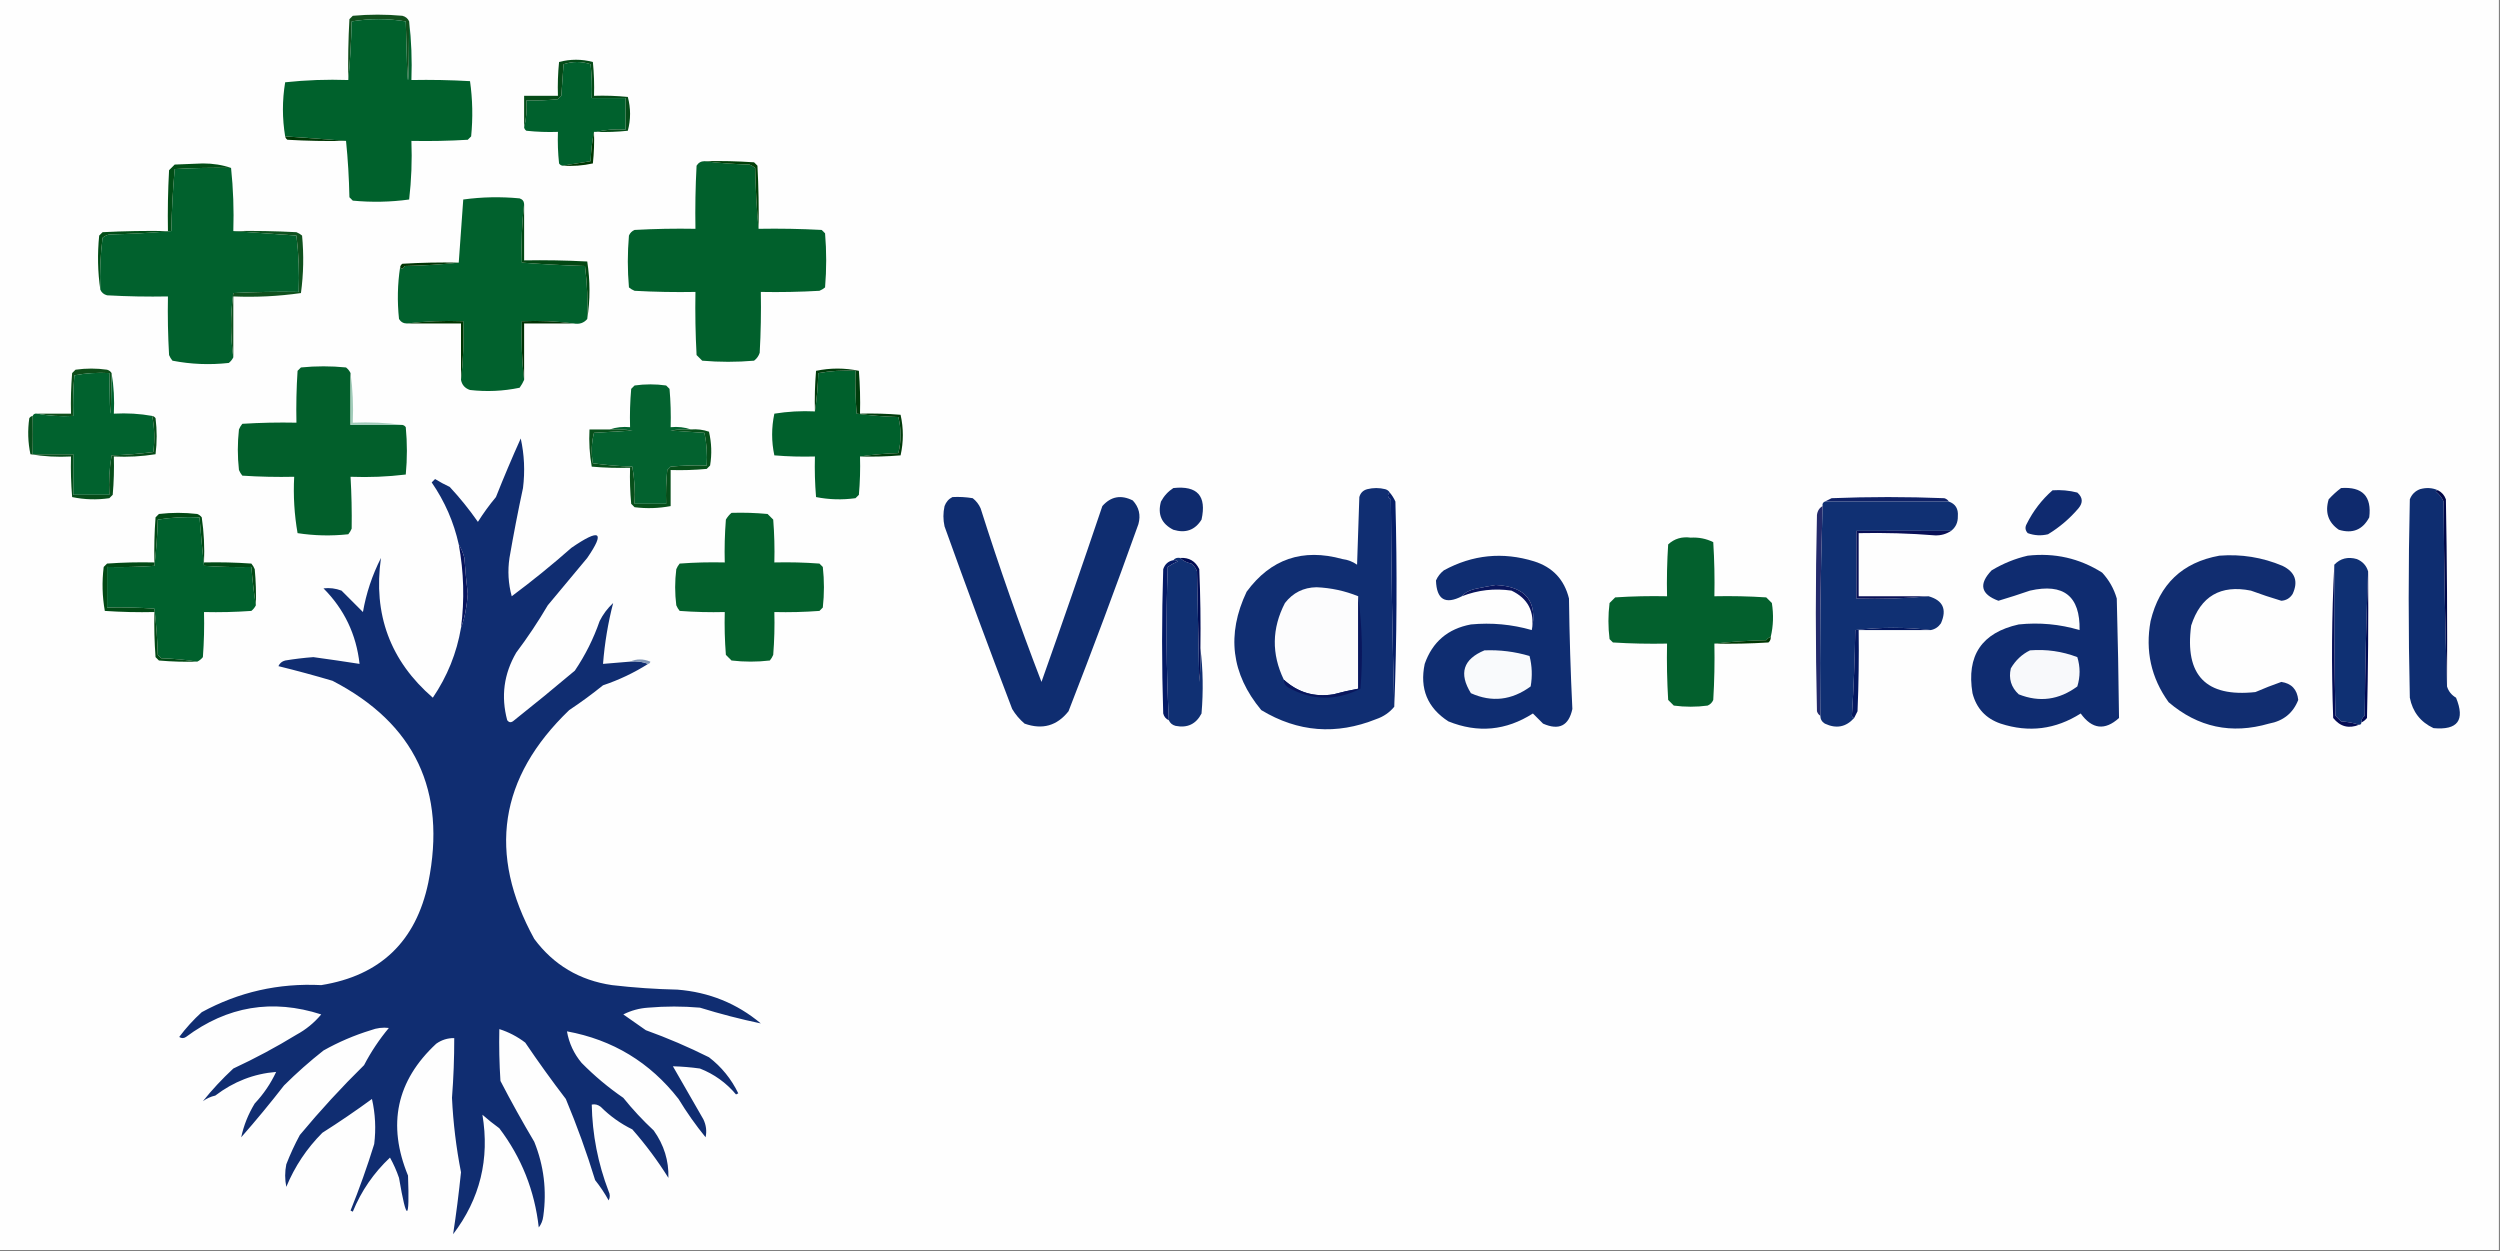 <?xml version="1.0" encoding="UTF-8"?>
<!DOCTYPE svg PUBLIC "-//W3C//DTD SVG 1.1//EN" "http://www.w3.org/Graphics/SVG/1.1/DTD/svg11.dtd">
<svg xmlns="http://www.w3.org/2000/svg" version="1.1" width="1109px" height="555px" style="shape-rendering:geometricPrecision; text-rendering:geometricPrecision; image-rendering:optimizeQuality; fill-rule:evenodd; clip-rule:evenodd" xmlns:xlink="http://www.w3.org/1999/xlink">
<rect width="100%" height="100%" fill="#808080" stroke="none"/>
<g><path style="opacity:1" fill="#fefefe" d="M -0.5,-0.5 C 369.167,-0.5 738.833,-0.5 1108.5,-0.5C 1108.5,184.5 1108.5,369.5 1108.5,554.5C 738.833,554.5 369.167,554.5 -0.5,554.5C -0.5,369.5 -0.5,184.5 -0.5,-0.5 Z"/></g>
<g><path style="opacity:1" fill="#114f1d" d="M 181.5,9.5 C 181.333,44.16 180.833,44.16 180,9.5C 172,8.167 164,8.167 156,9.5C 155.83,18.343 155.33,27.01 154.5,35.5C 154.334,26.494 154.5,17.494 155,8.5C 155.5,8 156,7.5 156.5,7C 163.833,6.333 171.167,6.333 178.5,7C 179.942,7.377 180.942,8.21 181.5,9.5 Z"/></g>
<g><path style="opacity:1" fill="#00612c" d="M 181.5,9.5 C 182.493,17.984 182.826,26.651 182.5,35.5C 191.173,35.334 199.84,35.5 208.5,36C 209.648,44.088 209.815,52.254 209,60.5C 208.5,61 208,61.5 207.5,62C 199.173,62.5 190.84,62.666 182.5,62.5C 182.831,71.192 182.498,79.859 181.5,88.5C 173.215,89.636 164.882,89.803 156.5,89C 156,88.5 155.5,88 155,87.5C 154.829,78.99 154.329,70.657 153.5,62.5C 144.63,61.781 135.63,61.114 126.5,60.5C 125.169,52.53 125.169,44.53 126.5,36.5C 135.81,35.502 145.143,35.168 154.5,35.5C 155.33,27.01 155.83,18.343 156,9.5C 164,8.167 172,8.167 180,9.5C 180.833,44.16 181.333,44.16 181.5,9.5 Z"/></g>
<g><path style="opacity:1" fill="#00612d" d="M 264.5,58.5 C 264.167,58.5 263.833,58.5 263.5,58.5C 262.675,62.647 262.175,66.981 262,71.5C 257.732,72.14 253.565,72.807 249.5,73.5C 248.883,73.389 248.383,73.056 248,72.5C 247.501,67.845 247.334,63.178 247.5,58.5C 242.821,58.666 238.155,58.499 233.5,58C 232.944,57.617 232.611,57.117 232.5,56.5C 233.483,52.702 233.817,48.702 233.5,44.5C 238.179,44.666 242.845,44.499 247.5,44C 248,43.5 248.5,43 249,42.5C 249.333,37.833 249.667,33.167 250,28.5C 254,27.167 258,27.167 262,28.5C 262.499,33.489 262.666,38.489 262.5,43.5C 267.5,43.5 272.5,43.5 277.5,43.5C 277.5,48.167 277.5,52.833 277.5,57.5C 272.968,57.182 268.634,57.515 264.5,58.5 Z"/></g>
<g><path style="opacity:1" fill="#054b18" d="M 264.5,58.5 C 268.634,57.515 272.968,57.182 277.5,57.5C 277.5,52.833 277.5,48.167 277.5,43.5C 272.5,43.5 267.5,43.5 262.5,43.5C 262.666,38.489 262.499,33.489 262,28.5C 258,27.167 254,27.167 250,28.5C 249.667,33.167 249.333,37.833 249,42.5C 248.5,43 248,43.5 247.5,44C 242.845,44.499 238.179,44.666 233.5,44.5C 233.817,48.702 233.483,52.702 232.5,56.5C 232.5,51.833 232.5,47.167 232.5,42.5C 237.5,42.5 242.5,42.5 247.5,42.5C 247.334,37.489 247.501,32.489 248,27.5C 253,26.167 258,26.167 263,27.5C 263.499,32.489 263.666,37.489 263.5,42.5C 268.511,42.334 273.511,42.501 278.5,43C 279.833,48 279.833,53 278.5,58C 273.845,58.499 269.179,58.666 264.5,58.5 Z"/></g>
<g><path style="opacity:1" fill="#003604" d="M 126.5,60.5 C 135.63,61.114 144.63,61.781 153.5,62.5C 144.827,62.666 136.16,62.5 127.5,62C 126.944,61.617 126.611,61.117 126.5,60.5 Z"/></g>
<g><path style="opacity:1" fill="#003703" d="M 263.5,58.5 C 263.666,63.178 263.499,67.845 263,72.5C 258.599,73.467 254.099,73.8 249.5,73.5C 253.565,72.807 257.732,72.14 262,71.5C 262.175,66.981 262.675,62.647 263.5,58.5 Z"/></g>
<g><path style="opacity:1" fill="#01602c" d="M 312.5,71.5 C 318.987,72.328 325.654,72.828 332.5,73C 333.416,73.374 334.25,73.874 335,74.5C 335.17,83.676 335.67,92.676 336.5,101.5C 345.839,101.334 355.173,101.5 364.5,102C 365,102.5 365.5,103 366,103.5C 366.667,111.5 366.667,119.5 366,127.5C 365.25,128.126 364.416,128.626 363.5,129C 354.84,129.5 346.173,129.666 337.5,129.5C 337.666,138.506 337.5,147.506 337,156.5C 336.535,157.931 335.701,159.097 334.5,160C 326.833,160.667 319.167,160.667 311.5,160C 310.667,159.167 309.833,158.333 309,157.5C 308.5,148.173 308.334,138.839 308.5,129.5C 299.494,129.666 290.494,129.5 281.5,129C 280.584,128.626 279.75,128.126 279,127.5C 278.333,119.833 278.333,112.167 279,104.5C 279.5,103.333 280.333,102.5 281.5,102C 290.494,101.5 299.494,101.334 308.5,101.5C 308.334,92.161 308.5,82.827 309,73.5C 309.816,72.177 310.983,71.511 312.5,71.5 Z"/></g>
<g><path style="opacity:1" fill="#01612d" d="M 102.5,74.5 C 103.472,83.75 103.805,93.083 103.5,102.5C 112.705,103.191 122.038,103.858 131.5,104.5C 132.498,112.807 132.831,121.14 132.5,129.5C 122.828,129.334 113.161,129.5 103.5,130C 102.172,139.598 102.172,149.098 103.5,158.5C 103.047,159.458 102.381,160.292 101.5,161C 93.063,161.937 84.73,161.604 76.5,160C 75.874,159.25 75.374,158.416 75,157.5C 74.5,148.84 74.334,140.173 74.5,131.5C 65.494,131.666 56.494,131.5 47.5,131C 46.058,130.623 45.058,129.79 44.5,128.5C 44.2,120.777 44.533,113.11 45.5,105.5C 46.376,104.749 47.376,104.249 48.5,104C 57.744,103.819 66.911,103.319 76,102.5C 76.181,93.256 76.681,84.089 77.5,75C 85.827,74.5 94.16,74.334 102.5,74.5 Z"/></g>
<g><path style="opacity:1" fill="#003e06" d="M 312.5,71.5 C 319.841,71.334 327.174,71.5 334.5,72C 335,72.5 335.5,73 336,73.5C 336.5,82.827 336.666,92.161 336.5,101.5C 335.67,92.676 335.17,83.676 335,74.5C 334.25,73.874 333.416,73.374 332.5,73C 325.654,72.828 318.987,72.328 312.5,71.5 Z"/></g>
<g><path style="opacity:1" fill="#014d16" d="M 102.5,74.5 C 94.16,74.334 85.827,74.5 77.5,75C 76.681,84.089 76.181,93.256 76,102.5C 66.911,103.319 57.744,103.819 48.5,104C 47.376,104.249 46.376,104.749 45.5,105.5C 44.533,113.11 44.2,120.777 44.5,128.5C 43.344,120.677 43.177,112.677 44,104.5C 44.5,104 45,103.5 45.5,103C 55.161,102.5 64.828,102.334 74.5,102.5C 74.334,93.494 74.5,84.494 75,75.5C 75.833,74.667 76.667,73.833 77.5,73C 81.667,72.833 85.833,72.667 90,72.5C 94.557,72.508 98.724,73.175 102.5,74.5 Z"/></g>
<g><path style="opacity:1" fill="#01612d" d="M 232.5,90.5 C 231.507,98.984 231.174,107.651 231.5,116.5C 240.808,117.221 250.141,117.721 259.5,118C 260.482,125.747 260.815,133.58 260.5,141.5C 259.01,143.28 257.01,143.946 254.5,143.5C 247.018,142.508 239.352,142.175 231.5,142.5C 231.174,151.349 231.507,160.016 232.5,168.5C 231.972,169.721 231.305,170.887 230.5,172C 223.233,173.515 215.899,173.848 208.5,173C 206.249,172.252 204.916,170.752 204.5,168.5C 205.493,160.016 205.826,151.349 205.5,142.5C 196.983,142.174 188.65,142.507 180.5,143.5C 178.983,143.489 177.816,142.823 177,141.5C 176.178,133.655 176.344,125.989 177.5,118.5C 178.078,119.547 178.744,119.38 179.5,118C 187.677,117.829 195.677,117.329 203.5,116.5C 204.167,107.325 204.833,97.991 205.5,88.5C 213.785,87.364 222.118,87.197 230.5,88C 231.756,88.417 232.423,89.25 232.5,90.5 Z"/></g>
<g><path style="opacity:1" fill="#0f511e" d="M 103.5,102.5 C 112.839,102.334 122.173,102.5 131.5,103C 132.416,103.374 133.25,103.874 134,104.5C 134.816,113.079 134.649,121.579 133.5,130C 123.58,131.423 113.58,131.923 103.5,131.5C 103.5,140.5 103.5,149.5 103.5,158.5C 102.172,149.098 102.172,139.598 103.5,130C 113.161,129.5 122.828,129.334 132.5,129.5C 132.831,121.14 132.498,112.807 131.5,104.5C 122.038,103.858 112.705,103.191 103.5,102.5 Z"/></g>
<g><path style="opacity:1" fill="#003402" d="M 203.5,116.5 C 195.677,117.329 187.677,117.829 179.5,118C 178.744,119.38 178.078,119.547 177.5,118.5C 177.611,117.883 177.944,117.383 178.5,117C 186.827,116.5 195.16,116.334 203.5,116.5 Z"/></g>
<g><path style="opacity:1" fill="#024713" d="M 232.5,90.5 C 232.5,98.833 232.5,107.167 232.5,115.5C 241.839,115.334 251.173,115.5 260.5,116C 261.828,124.598 261.828,133.098 260.5,141.5C 260.815,133.58 260.482,125.747 259.5,118C 250.141,117.721 240.808,117.221 231.5,116.5C 231.174,107.651 231.507,98.984 232.5,90.5 Z"/></g>
<g><path style="opacity:1" fill="#003501" d="M 180.5,143.5 C 188.65,142.507 196.983,142.174 205.5,142.5C 205.826,151.349 205.493,160.016 204.5,168.5C 204.5,160.167 204.5,151.833 204.5,143.5C 196.5,143.5 188.5,143.5 180.5,143.5 Z"/></g>
<g><path style="opacity:1" fill="#003103" d="M 254.5,143.5 C 247.167,143.5 239.833,143.5 232.5,143.5C 232.5,151.833 232.5,160.167 232.5,168.5C 231.507,160.016 231.174,151.349 231.5,142.5C 239.352,142.175 247.018,142.508 254.5,143.5 Z"/></g>
<g><path style="opacity:1" fill="#0d4d19" d="M 49.5,165.5 C 49.167,189.5 48.833,189.5 48.5,165.5C 43.238,165.195 38.072,165.529 33,166.5C 32.501,172.491 32.334,178.491 32.5,184.5C 26.974,184.821 21.64,184.488 16.5,183.5C 21.5,183.5 26.5,183.5 31.5,183.5C 31.334,177.491 31.5,171.491 32,165.5C 32.5,165 33,164.5 33.5,164C 38.167,163.333 42.833,163.333 47.5,164C 48.416,164.278 49.083,164.778 49.5,165.5 Z"/></g>
<g><path style="opacity:1" fill="#00602c" d="M 381.5,202.5 C 381.666,208.176 381.499,213.843 381,219.5C 380.5,220 380,220.5 379.5,221C 373.584,221.807 367.75,221.641 362,220.5C 361.501,214.509 361.334,208.509 361.5,202.5C 355.491,202.666 349.491,202.499 343.5,202C 342.191,195.889 342.191,189.722 343.5,183.5C 349.439,182.543 355.439,182.21 361.5,182.5C 362.327,177.015 362.827,171.348 363,165.5C 368.407,164.527 373.907,164.193 379.5,164.5C 379.334,170.842 379.5,177.175 380,183.5C 386.085,184.312 392.252,184.812 398.5,185C 399.833,190.333 399.833,195.667 398.5,201C 392.652,201.173 386.985,201.673 381.5,202.5 Z"/></g>
<g><path style="opacity:1" fill="#025f2b" d="M 155.5,165.5 C 155.5,173.167 155.5,180.833 155.5,188.5C 163.167,188.5 170.833,188.5 178.5,188.5C 179.117,188.611 179.617,188.944 180,189.5C 180.667,196.5 180.667,203.5 180,210.5C 171.919,211.482 163.752,211.816 155.5,211.5C 155.946,219.173 156.112,226.84 156,234.5C 155.626,235.416 155.126,236.25 154.5,237C 146.92,237.813 139.42,237.647 132,236.5C 130.562,228.277 130.062,219.943 130.5,211.5C 122.826,211.666 115.159,211.5 107.5,211C 106.874,210.25 106.374,209.416 106,208.5C 105.333,202.5 105.333,196.5 106,190.5C 106.374,189.584 106.874,188.75 107.5,188C 115.493,187.5 123.493,187.334 131.5,187.5C 131.334,179.826 131.5,172.159 132,164.5C 132.5,164 133,163.5 133.5,163C 140.167,162.333 146.833,162.333 153.5,163C 154.381,163.708 155.047,164.542 155.5,165.5 Z"/></g>
<g><path style="opacity:1" fill="#01622e" d="M 49.5,165.5 C 50.49,171.31 50.823,177.31 50.5,183.5C 56.358,183.178 62.025,183.511 67.5,184.5C 68.567,189.782 68.734,195.115 68,200.5C 61.915,201.312 55.748,201.812 49.5,202C 48.525,207.741 48.192,213.575 48.5,219.5C 43.167,219.5 37.833,219.5 32.5,219.5C 32.5,213.5 32.5,207.5 32.5,201.5C 26.5,201.5 20.5,201.5 14.5,201.5C 14.58,195.525 14.58,189.858 14.5,184.5C 14.842,183.662 15.508,183.328 16.5,183.5C 21.64,184.488 26.974,184.821 32.5,184.5C 32.334,178.491 32.501,172.491 33,166.5C 38.072,165.529 43.238,165.195 48.5,165.5C 48.833,189.5 49.167,189.5 49.5,165.5 Z"/></g>
<g><path style="opacity:1" fill="#03622f" d="M 306.5,190.5 C 303.482,190.335 300.482,190.502 297.5,191C 302.5,191.333 307.5,191.667 312.5,192C 313.469,196.737 313.803,201.57 313.5,206.5C 308.156,206.334 302.823,206.501 297.5,207C 297,207.5 296.5,208 296,208.5C 295.501,213.489 295.334,218.489 295.5,223.5C 290.833,223.5 286.167,223.5 281.5,223.5C 281.807,217.907 281.473,212.407 280.5,207C 274.584,206.81 268.751,206.31 263,205.5C 262.201,200.913 262.368,196.413 263.5,192C 269.167,191.667 274.833,191.333 280.5,191C 277.183,190.502 273.85,190.335 270.5,190.5C 273.287,189.523 276.287,189.19 279.5,189.5C 279.334,183.824 279.501,178.157 280,172.5C 280.5,172 281,171.5 281.5,171C 286.167,170.333 290.833,170.333 295.5,171C 296,171.5 296.5,172 297,172.5C 297.499,178.157 297.666,183.824 297.5,189.5C 300.713,189.19 303.713,189.523 306.5,190.5 Z"/></g>
<g><path style="opacity:1" fill="#a2ccba" d="M 155.5,165.5 C 156.492,172.648 156.825,179.981 156.5,187.5C 164.019,187.175 171.352,187.508 178.5,188.5C 170.833,188.5 163.167,188.5 155.5,188.5C 155.5,180.833 155.5,173.167 155.5,165.5 Z"/></g>
<g><path style="opacity:1" fill="#003b0b" d="M 381.5,202.5 C 386.985,201.673 392.652,201.173 398.5,201C 399.833,195.667 399.833,190.333 398.5,185C 392.252,184.812 386.085,184.312 380,183.5C 379.5,177.175 379.334,170.842 379.5,164.5C 373.907,164.193 368.407,164.527 363,165.5C 362.827,171.348 362.327,177.015 361.5,182.5C 361.334,176.491 361.501,170.491 362,164.5C 368.333,163.167 374.667,163.167 381,164.5C 381.5,170.825 381.666,177.158 381.5,183.5C 387.509,183.334 393.509,183.501 399.5,184C 400.833,190 400.833,196 399.5,202C 393.509,202.499 387.509,202.666 381.5,202.5 Z"/></g>
<g><path style="opacity:1" fill="#0e2d70" d="M 1081.5,217.5 C 1081.06,217.435 1080.73,217.601 1080.5,218C 1082.05,219.214 1083.22,220.714 1084,222.5C 1084.16,251.209 1084.66,278.543 1085.5,304.5C 1086.13,306.626 1087.46,308.293 1089.5,309.5C 1093.59,319.487 1090.26,323.987 1079.5,323C 1073.73,320.293 1070.23,315.793 1069,309.5C 1068.33,280.167 1068.33,250.833 1069,221.5C 1069.83,219.333 1071.33,217.833 1073.5,217C 1076.37,216.199 1079.03,216.366 1081.5,217.5 Z"/></g>
<g><path style="opacity:1" fill="#0f2b6e" d="M 520.5,216.5 C 531.16,215.328 535.327,219.994 533,230.5C 530.103,235.155 525.937,236.655 520.5,235C 515.268,232.367 513.435,228.201 515,222.5C 516.36,219.977 518.193,217.977 520.5,216.5 Z"/></g>
<g><path style="opacity:1" fill="#102e72" d="M 616.5,218.5 C 615.287,219.497 615.454,220.497 617,221.5C 617.168,252.336 617.668,283.003 618.5,313.5C 616.422,316.051 613.756,317.884 610.5,319C 592.733,326.136 575.733,324.803 559.5,315C 546.173,298.968 544.006,281.468 553,262.5C 563.682,247.946 577.849,243.113 595.5,248C 597.888,248.303 600.055,249.137 602,250.5C 602.333,240.5 602.667,230.5 603,220.5C 603.5,218.667 604.667,217.5 606.5,217C 609.167,216.333 611.833,216.333 614.5,217C 615.416,217.278 616.082,217.778 616.5,218.5 Z"/></g>
<g><path style="opacity:1" fill="#0f2a6d" d="M 1038.5,216.5 C 1047.99,215.819 1052.15,220.153 1051,229.5C 1048.08,235.025 1043.58,236.858 1037.5,235C 1032.78,231.746 1031.28,227.246 1033,221.5C 1034.73,219.598 1036.56,217.931 1038.5,216.5 Z"/></g>
<g><path style="opacity:1" fill="#074c1a" d="M 14.5,184.5 C 14.58,189.858 14.58,195.525 14.5,201.5C 20.5,201.5 26.5,201.5 32.5,201.5C 32.5,207.5 32.5,213.5 32.5,219.5C 37.833,219.5 43.167,219.5 48.5,219.5C 48.192,213.575 48.525,207.741 49.5,202C 55.748,201.812 61.915,201.312 68,200.5C 68.734,195.115 68.567,189.782 67.5,184.5C 68.117,184.611 68.617,184.944 69,185.5C 69.667,190.833 69.667,196.167 69,201.5C 62.924,202.476 56.758,202.81 50.5,202.5C 50.666,208.176 50.499,213.843 50,219.5C 49.5,220 49,220.5 48.5,221C 42.916,221.806 37.416,221.639 32,220.5C 31.5,214.509 31.334,208.509 31.5,202.5C 25.463,202.829 19.463,202.496 13.5,201.5C 12.382,196.22 12.216,190.887 13,185.5C 13.383,184.944 13.883,184.611 14.5,184.5 Z"/></g>
<g><path style="opacity:1" fill="#0f2a6f" d="M 910.5,217.5 C 914.24,217.241 917.906,217.574 921.5,218.5C 923.938,220.656 924.105,222.989 922,225.5C 918.088,230.083 913.588,233.917 908.5,237C 905.438,237.741 902.438,237.575 899.5,236.5C 898.386,235.277 898.219,233.944 899,232.5C 901.896,226.671 905.729,221.671 910.5,217.5 Z"/></g>
<g><path style="opacity:1" fill="#0f2167" d="M 864.5,222.5 C 845.92,222.534 827.587,222.534 809.5,222.5C 810.473,222.013 811.473,221.513 812.5,221C 829.167,220.333 845.833,220.333 862.5,221C 863.416,221.278 864.082,221.778 864.5,222.5 Z"/></g>
<g><path style="opacity:1" fill="#102d71" d="M 279.5,293.5 C 282.385,293.194 285.052,293.527 287.5,294.5C 281.244,298.461 274.577,301.627 267.5,304C 262.643,307.922 257.643,311.588 252.5,315C 221.382,344.875 216.215,378.708 237,416.5C 245.586,428.05 257.086,434.884 271.5,437C 281.13,438.12 290.796,438.786 300.5,439C 314.569,440.124 326.903,445.124 337.5,454C 328.486,452.113 319.486,449.78 310.5,447C 302.833,446.333 295.167,446.333 287.5,447C 283.623,447.257 279.957,448.257 276.5,450C 279.827,452.284 283.16,454.618 286.5,457C 296.055,460.443 305.389,464.443 314.5,469C 320.054,473.253 324.387,478.586 327.5,485C 327.167,485.167 326.833,485.333 326.5,485.5C 322.145,480.313 316.812,476.48 310.5,474C 306.462,473.439 302.462,473.105 298.5,473C 302.932,480.791 307.432,488.625 312,496.5C 313.25,499.077 313.584,501.743 313,504.5C 308.611,499.111 304.611,493.444 301,487.5C 288.325,471.243 271.825,461.243 251.5,457.5C 252.417,462.751 254.583,467.418 258,471.5C 263.664,477.251 269.831,482.418 276.5,487C 280.633,492.134 285.133,496.968 290,501.5C 294.557,507.901 296.724,514.901 296.5,522.5C 291.776,514.934 286.443,507.767 280.5,501C 275.277,498.443 270.61,495.109 266.5,491C 265.241,490.018 263.908,489.685 262.5,490C 262.752,503.262 265.252,516.096 270,528.5C 270.667,529.833 270.667,531.167 270,532.5C 268.248,529.328 266.248,526.328 264,523.5C 260.266,511.298 255.932,499.298 251,487.5C 244.755,479.343 238.755,471.01 233,462.5C 229.495,459.831 225.662,457.831 221.5,456.5C 221.334,464.174 221.5,471.841 222,479.5C 226.732,488.629 231.732,497.629 237,506.5C 241.27,517.098 242.603,528.098 241,539.5C 240.784,541.384 240.117,543.051 239,544.5C 237.165,528.144 231.331,513.478 221.5,500.5C 218.909,498.62 216.409,496.62 214,494.5C 217.276,514.14 212.943,531.807 201,547.5C 202.388,538.42 203.555,529.253 204.5,520C 202.364,509.11 201.031,498.11 200.5,487C 201.185,478.178 201.518,469.345 201.5,460.5C 198.575,460.46 195.909,461.293 193.5,463C 175.867,479.391 171.7,498.891 181,521.5C 181.746,542.064 180.413,542.397 177,522.5C 175.924,519.352 174.591,516.352 173,513.5C 165.76,520.317 160.26,528.317 156.5,537.5C 156.167,537.333 155.833,537.167 155.5,537C 159.405,527.347 162.905,517.513 166,507.5C 166.829,500.766 166.496,494.099 165,487.5C 157.806,492.759 150.473,497.759 143,502.5C 136.098,509.412 130.764,517.412 127,526.5C 126.333,523.167 126.333,519.833 127,516.5C 128.726,512.047 130.726,507.714 133,503.5C 142.004,492.665 151.504,482.331 161.5,472.5C 164.578,466.592 168.245,461.092 172.5,456C 169.793,455.672 167.126,456.005 164.5,457C 157.157,459.249 150.157,462.249 143.5,466C 137.385,470.814 131.551,475.981 126,481.5C 119.905,489.351 113.572,497.018 107,504.5C 108.102,499.273 110.102,494.273 113,489.5C 116.909,485.353 120.076,480.686 122.5,475.5C 112.63,476.298 103.63,479.798 95.5,486C 93.481,486.45 91.648,487.283 90,488.5C 93.988,483.501 98.488,478.667 103.5,474C 113.151,469.509 122.485,464.509 131.5,459C 135.718,456.718 139.384,453.718 142.5,450C 120.81,443.004 100.81,446.337 82.5,460C 81.5,460.667 80.5,460.667 79.5,460C 82.464,456.034 85.797,452.367 89.5,449C 105.956,440.04 123.623,436.04 142.5,437C 168.709,432.793 184.543,417.626 190,391.5C 198.211,350.764 184.045,320.931 147.5,302C 139.536,299.642 131.536,297.475 123.5,295.5C 124.09,294.201 125.09,293.368 126.5,293C 130.644,292.313 134.811,291.813 139,291.5C 145.849,292.437 152.682,293.437 159.5,294.5C 158.055,281.444 152.721,270.277 143.5,261C 146.207,260.672 148.874,261.005 151.5,262C 154.667,265.167 157.833,268.333 161,271.5C 162.441,263.176 165.108,255.176 169,247.5C 165.443,272.511 173.11,293.178 192,309.5C 198.439,300.003 202.605,289.67 204.5,278.5C 206.09,274.327 207.09,269.327 207.5,263.5C 206.89,258.178 206.39,252.844 206,247.5C 205.434,245.277 204.6,243.277 203.5,241.5C 201.307,231.608 197.307,222.441 191.5,214C 192,213.5 192.5,213 193,212.5C 195.087,213.794 197.254,214.961 199.5,216C 204.016,220.853 208.182,226.02 212,231.5C 214.422,227.656 217.089,223.99 220,220.5C 223.477,211.729 227.144,203.062 231,194.5C 232.594,201.726 232.928,209.06 232,216.5C 229.787,226.802 227.787,237.135 226,247.5C 225.149,253.253 225.483,258.92 227,264.5C 236.148,257.682 244.981,250.515 253.5,243C 266.213,234.276 268.546,235.776 260.5,247.5C 254.677,254.46 248.844,261.46 243,268.5C 238.726,275.772 234.059,282.772 229,289.5C 223.504,298.942 222.171,308.942 225,319.5C 225.718,320.451 226.551,320.617 227.5,320C 236.768,312.643 245.934,305.143 255,297.5C 259.613,290.675 263.28,283.342 266,275.5C 267.513,272.476 269.513,269.809 272,267.5C 269.723,276.298 268.223,285.298 267.5,294.5C 271.5,294.167 275.5,293.833 279.5,293.5 Z"/></g>
<g><path style="opacity:1" fill="#074f1a" d="M 270.5,190.5 C 273.85,190.335 277.183,190.502 280.5,191C 274.833,191.333 269.167,191.667 263.5,192C 262.368,196.413 262.201,200.913 263,205.5C 268.751,206.31 274.584,206.81 280.5,207C 281.473,212.407 281.807,217.907 281.5,223.5C 286.167,223.5 290.833,223.5 295.5,223.5C 295.334,218.489 295.501,213.489 296,208.5C 296.5,208 297,207.5 297.5,207C 302.823,206.501 308.156,206.334 313.5,206.5C 313.803,201.57 313.469,196.737 312.5,192C 307.5,191.667 302.5,191.333 297.5,191C 300.482,190.502 303.482,190.335 306.5,190.5C 309.249,190.274 311.916,190.607 314.5,191.5C 315.662,196.467 315.829,201.467 315,206.5C 314.5,207 314,207.5 313.5,208C 308.177,208.499 302.844,208.666 297.5,208.5C 297.5,213.833 297.5,219.167 297.5,224.5C 292.204,225.509 286.871,225.676 281.5,225C 281,224.5 280.5,224 280,223.5C 279.501,218.177 279.334,212.844 279.5,207.5C 273.824,207.666 268.157,207.499 262.5,207C 261.527,201.593 261.193,196.093 261.5,190.5C 264.5,190.5 267.5,190.5 270.5,190.5 Z"/></g>
<g><path style="opacity:1" fill="#103073" d="M 809.5,222.5 C 827.587,222.534 845.92,222.534 864.5,222.5C 867.436,223.515 868.769,225.682 868.5,229C 868.569,231.735 867.569,233.902 865.5,235.5C 851.747,235.454 837.747,235.454 823.5,235.5C 823.5,245.5 823.5,255.5 823.5,265.5C 834.346,265.828 845.013,265.494 855.5,264.5C 861.903,266.309 863.736,270.309 861,276.5C 859.871,278.141 858.371,279.141 856.5,279.5C 845.431,278.171 834.265,278.171 823,279.5C 822.814,292.212 822.314,304.879 821.5,317.5C 821.624,318.107 821.957,318.44 822.5,318.5C 818.887,322.549 814.554,323.382 809.5,321C 808.177,320.184 807.511,319.017 807.5,317.5C 807.189,286.469 807.523,255.469 808.5,224.5C 808.328,223.508 808.662,222.842 809.5,222.5 Z"/></g>
<g><path style="opacity:1" fill="#03602c" d="M 324.5,227.5 C 329.844,227.334 335.177,227.501 340.5,228C 341.333,228.833 342.167,229.667 343,230.5C 343.5,236.825 343.666,243.158 343.5,249.5C 350.175,249.334 356.842,249.5 363.5,250C 364,250.5 364.5,251 365,251.5C 365.667,257.5 365.667,263.5 365,269.5C 364.5,270 364,270.5 363.5,271C 356.842,271.5 350.175,271.666 343.5,271.5C 343.666,277.842 343.5,284.175 343,290.5C 342.626,291.416 342.126,292.25 341.5,293C 335.833,293.667 330.167,293.667 324.5,293C 323.667,292.167 322.833,291.333 322,290.5C 321.5,284.175 321.334,277.842 321.5,271.5C 314.825,271.666 308.158,271.5 301.5,271C 300.874,270.25 300.374,269.416 300,268.5C 299.333,263.167 299.333,257.833 300,252.5C 300.374,251.584 300.874,250.75 301.5,250C 308.158,249.5 314.825,249.334 321.5,249.5C 321.334,243.158 321.5,236.825 322,230.5C 322.698,229.309 323.531,228.309 324.5,227.5 Z"/></g>
<g><path style="opacity:1" fill="#00612d" d="M 113.5,268.5 C 113.047,269.458 112.381,270.292 111.5,271C 104.508,271.5 97.508,271.666 90.5,271.5C 90.666,278.175 90.5,284.842 90,291.5C 89.292,292.381 88.458,293.047 87.5,293.5C 82.349,292.673 77.016,292.173 71.5,292C 71,291.5 70.5,291 70,290.5C 69.814,283.586 69.314,276.753 68.5,270C 61.508,269.5 54.508,269.334 47.5,269.5C 47.5,263.5 47.5,257.5 47.5,251.5C 54.508,251.666 61.508,251.5 68.5,251C 69.314,244.247 69.814,237.414 70,230.5C 76.076,229.524 82.242,229.19 88.5,229.5C 89.075,236.714 89.742,243.881 90.5,251C 97.492,251.5 104.492,251.666 111.5,251.5C 111.968,257.329 112.635,262.996 113.5,268.5 Z"/></g>
<g><path style="opacity:1" fill="#0f2d70" d="M 422.5,220.5 C 425.518,220.335 428.518,220.502 431.5,221C 433.049,222.214 434.215,223.714 435,225.5C 443.241,251.483 452.241,277.15 462,302.5C 471.197,276.575 480.197,250.575 489,224.5C 492.771,220.212 497.271,219.379 502.5,222C 505.265,224.995 506.098,228.495 505,232.5C 495.06,260.321 484.726,287.988 474,315.5C 468.888,321.979 462.388,323.812 454.5,321C 452.291,319.127 450.458,316.96 449,314.5C 438.722,287.609 428.722,260.609 419,233.5C 418.333,230.5 418.333,227.5 419,224.5C 419.69,222.65 420.856,221.316 422.5,220.5 Z"/></g>
<g><path style="opacity:1" fill="#03602d" d="M 785.5,282.5 C 784.711,282.783 784.044,283.283 783.5,284C 775.656,284.171 767.989,284.671 760.5,285.5C 760.666,293.84 760.5,302.173 760,310.5C 759.5,311.667 758.667,312.5 757.5,313C 752.5,313.667 747.5,313.667 742.5,313C 741.667,312.167 740.833,311.333 740,310.5C 739.5,302.173 739.334,293.84 739.5,285.5C 731.493,285.666 723.493,285.5 715.5,285C 715,284.5 714.5,284 714,283.5C 713.333,278.167 713.333,272.833 714,267.5C 714.833,266.667 715.667,265.833 716.5,265C 724.159,264.5 731.826,264.334 739.5,264.5C 739.334,256.826 739.5,249.159 740,241.5C 742.749,238.959 746.082,237.959 750,238.5C 753.569,238.286 756.902,238.953 760,240.5C 760.5,248.493 760.666,256.493 760.5,264.5C 768.174,264.334 775.841,264.5 783.5,265C 784.333,265.833 785.167,266.667 786,267.5C 786.816,272.684 786.65,277.684 785.5,282.5 Z"/></g>
<g><path style="opacity:1" fill="#0f2d71" d="M 679.5,279.5 C 682.187,266.822 676.853,260.156 663.5,259.5C 660.821,259.936 658.155,260.436 655.5,261C 652.182,261.616 649.848,262.782 648.5,264.5C 641.105,268.293 637.272,265.96 637,257.5C 637.785,255.714 638.951,254.214 640.5,253C 653.268,246.053 666.601,244.719 680.5,249C 688.766,251.599 693.932,257.099 696,265.5C 696.21,281.851 696.71,298.185 697.5,314.5C 695.909,321.963 691.575,324.129 684.5,321C 683,319.5 681.5,318 680,316.5C 668.065,324.123 655.565,325.29 642.5,320C 633.195,313.99 629.695,305.49 632,294.5C 635.425,284.746 642.258,278.913 652.5,277C 661.663,276.131 670.663,276.964 679.5,279.5 Z"/></g>
<g><path style="opacity:1" fill="#112d70" d="M 984.5,246.5 C 994.222,245.732 1003.56,247.232 1012.5,251C 1018.12,253.735 1019.62,257.901 1017,263.5C 1015.82,265.357 1014.15,266.357 1012,266.5C 1007.45,265.141 1002.95,263.641 998.5,262C 985.046,259.309 976.212,264.476 972,277.5C 969.057,299.555 978.557,309.389 1000.5,307C 1004.29,305.354 1008.12,303.854 1012,302.5C 1016.52,303.165 1019.02,305.832 1019.5,310.5C 1017.21,316.338 1012.87,319.838 1006.5,321C 989.882,325.817 975.049,322.65 962,311.5C 954.244,300.727 951.577,288.727 954,275.5C 957.941,259.14 968.107,249.473 984.5,246.5 Z"/></g>
<g><path style="opacity:1" fill="#0f2c70" d="M 899.5,246.5 C 911.449,245.154 922.449,247.654 932.5,254C 935.567,257.297 937.733,261.131 939,265.5C 939.47,283.183 939.803,300.85 940,318.5C 933.724,324.181 928.057,323.514 923,316.5C 911.845,323.584 900.012,325.084 887.5,321C 880.903,318.737 876.736,314.237 875,307.5C 872.246,290.831 879.08,280.664 895.5,277C 904.675,276.045 913.675,276.878 922.5,279.5C 922.787,264.448 915.454,258.614 900.5,262C 895.858,263.603 891.192,265.103 886.5,266.5C 878.651,263.6 877.651,259.1 883.5,253C 888.572,249.956 893.906,247.79 899.5,246.5 Z"/></g>
<g><path style="opacity:1" fill="#103073" d="M 520.5,248.5 C 521.209,247.596 522.209,247.263 523.5,247.5C 524.842,248.793 526.509,249.626 528.5,250C 529.701,250.903 530.535,252.069 531,253.5C 531.333,269.833 531.667,286.167 532,302.5C 532.499,297.511 532.666,292.511 532.5,287.5C 533.658,296.991 533.825,306.658 533,316.5C 530.571,321.202 526.738,323.035 521.5,322C 520.058,321.623 519.058,320.79 518.5,319.5C 517.354,296.876 517.188,274.21 518,251.5C 519.419,250.54 520.919,249.707 522.5,249C 521.906,248.536 521.239,248.369 520.5,248.5 Z"/></g>
<g><path style="opacity:1" fill="#0f3073" d="M 1050.5,253.5 C 1049.67,274.663 1049.17,295.996 1049,317.5C 1047.96,318.244 1047.46,319.244 1047.5,320.5C 1047.5,321.167 1047.17,321.5 1046.5,321.5C 1044.03,320.683 1041.36,320.183 1038.5,320C 1037.67,319.167 1036.83,318.333 1036,317.5C 1035.53,294.923 1035.36,272.589 1035.5,250.5C 1038.2,247.697 1041.54,246.863 1045.5,248C 1048.08,249.076 1049.75,250.909 1050.5,253.5 Z"/></g>
<g><path style="opacity:1" fill="#061f68" d="M 616.5,218.5 C 617.504,219.683 618.338,221.016 619,222.5C 619.818,252.875 619.651,283.209 618.5,313.5C 617.668,283.003 617.168,252.336 617,221.5C 615.454,220.497 615.287,219.497 616.5,218.5 Z"/></g>
<g><path style="opacity:1" fill="#014915" d="M 113.5,268.5 C 112.635,262.996 111.968,257.329 111.5,251.5C 104.492,251.666 97.492,251.5 90.5,251C 89.742,243.881 89.075,236.714 88.5,229.5C 82.242,229.19 76.076,229.524 70,230.5C 69.814,237.414 69.314,244.247 68.5,251C 61.508,251.5 54.508,251.666 47.5,251.5C 47.5,257.5 47.5,263.5 47.5,269.5C 54.508,269.334 61.508,269.5 68.5,270C 69.314,276.753 69.814,283.586 70,290.5C 70.5,291 71,291.5 71.5,292C 77.016,292.173 82.349,292.673 87.5,293.5C 81.824,293.666 76.157,293.499 70.5,293C 70,292.5 69.5,292 69,291.5C 68.5,284.842 68.334,278.175 68.5,271.5C 61.159,271.666 53.826,271.5 46.5,271C 45.357,264.582 45.19,258.082 46,251.5C 46.5,251 47,250.5 47.5,250C 54.492,249.5 61.492,249.334 68.5,249.5C 68.334,242.825 68.5,236.158 69,229.5C 69.5,229 70,228.5 70.5,228C 76.167,227.333 81.833,227.333 87.5,228C 88.308,228.308 88.975,228.808 89.5,229.5C 90.462,236.108 90.795,242.774 90.5,249.5C 97.508,249.334 104.508,249.5 111.5,250C 112.126,250.75 112.626,251.584 113,252.5C 113.499,257.823 113.666,263.156 113.5,268.5 Z"/></g>
<g><path style="opacity:1" fill="#080f56" d="M 865.5,235.5 C 863.411,236.891 861.078,237.558 858.5,237.5C 847.188,236.59 835.854,236.256 824.5,236.5C 824.5,245.833 824.5,255.167 824.5,264.5C 834.833,264.5 845.167,264.5 855.5,264.5C 845.013,265.494 834.346,265.828 823.5,265.5C 823.5,255.5 823.5,245.5 823.5,235.5C 837.747,235.454 851.747,235.454 865.5,235.5 Z"/></g>
<g><path style="opacity:1" fill="#07145d" d="M 203.5,241.5 C 204.6,243.277 205.434,245.277 206,247.5C 206.39,252.844 206.89,258.178 207.5,263.5C 207.09,269.327 206.09,274.327 204.5,278.5C 206.1,266.1 205.766,253.766 203.5,241.5 Z"/></g>
<g><path style="opacity:1" fill="#fcfcfd" d="M 602.5,264.5 C 602.5,278.167 602.5,291.833 602.5,305.5C 598.812,306.172 595.145,307.005 591.5,308C 583.055,309.349 575.722,307.183 569.5,301.5C 564.004,290.098 564.171,278.765 570,267.5C 573.562,262.933 578.229,260.6 584,260.5C 590.44,260.774 596.607,262.107 602.5,264.5 Z"/></g>
<g><path style="opacity:1" fill="#09155d" d="M 679.5,279.5 C 680.836,271.337 677.836,265.503 670.5,262C 662.916,260.898 655.582,261.731 648.5,264.5C 649.848,262.782 652.182,261.616 655.5,261C 658.155,260.436 660.821,259.936 663.5,259.5C 676.853,260.156 682.187,266.822 679.5,279.5 Z"/></g>
<g><path style="opacity:1" fill="#010c53" d="M 523.5,247.5 C 527.493,247.245 530.326,248.911 532,252.5C 532.5,264.162 532.667,275.829 532.5,287.5C 532.666,292.511 532.499,297.511 532,302.5C 531.667,286.167 531.333,269.833 531,253.5C 530.535,252.069 529.701,250.903 528.5,250C 526.509,249.626 524.842,248.793 523.5,247.5 Z"/></g>
<g><path style="opacity:1" fill="#242a6c" d="M 808.5,224.5 C 807.523,255.469 807.189,286.469 807.5,317.5C 806.778,317.082 806.278,316.416 806,315.5C 805.333,286.5 805.333,257.5 806,228.5C 806.2,226.68 807.034,225.347 808.5,224.5 Z"/></g>
<g><path style="opacity:1" fill="#000748" d="M 1081.5,217.5 C 1083.17,218.343 1084.34,219.676 1085,221.5C 1085.5,249.165 1085.67,276.831 1085.5,304.5C 1084.66,278.543 1084.16,251.209 1084,222.5C 1083.22,220.714 1082.05,219.214 1080.5,218C 1080.73,217.601 1081.06,217.435 1081.5,217.5 Z"/></g>
<g><path style="opacity:1" fill="#003703" d="M 785.5,282.5 C 785.586,283.496 785.252,284.329 784.5,285C 776.507,285.5 768.507,285.666 760.5,285.5C 767.989,284.671 775.656,284.171 783.5,284C 784.044,283.283 784.711,282.783 785.5,282.5 Z"/></g>
<g><path style="opacity:1" fill="#f9fafc" d="M 658.5,288.5 C 665.305,288.225 671.972,289.058 678.5,291C 679.632,295.413 679.799,299.913 679,304.5C 670.585,310.665 661.751,311.665 652.5,307.5C 647.057,298.751 649.057,292.418 658.5,288.5 Z"/></g>
<g><path style="opacity:1" fill="#f8f9fb" d="M 900.5,288.5 C 907.745,287.928 914.745,288.928 921.5,291.5C 922.833,295.833 922.833,300.167 921.5,304.5C 913.381,310.502 904.715,311.668 895.5,308C 892.123,304.867 890.956,301.034 892,296.5C 894.074,292.923 896.907,290.256 900.5,288.5 Z"/></g>
<g><path style="opacity:1" fill="#000852" d="M 1050.5,253.5 C 1050.67,275.169 1050.5,296.836 1050,318.5C 1049.29,319.381 1048.46,320.047 1047.5,320.5C 1047.46,319.244 1047.96,318.244 1049,317.5C 1049.17,295.996 1049.67,274.663 1050.5,253.5 Z"/></g>
<g><path style="opacity:1" fill="#8297b6" d="M 279.5,293.5 C 282.355,292.197 285.355,292.197 288.5,293.5C 288.376,294.107 288.043,294.44 287.5,294.5C 285.052,293.527 282.385,293.194 279.5,293.5 Z"/></g>
<g><path style="opacity:1" fill="#041860" d="M 856.5,279.5 C 845.833,279.5 835.167,279.5 824.5,279.5C 824.667,291.505 824.5,303.505 824,315.5C 823.487,316.527 822.987,317.527 822.5,318.5C 821.957,318.44 821.624,318.107 821.5,317.5C 822.314,304.879 822.814,292.212 823,279.5C 834.265,278.171 845.431,278.171 856.5,279.5 Z"/></g>
<g><path style="opacity:1" fill="#040c55" d="M 1035.5,250.5 C 1035.36,272.589 1035.53,294.923 1036,317.5C 1036.83,318.333 1037.67,319.167 1038.5,320C 1041.36,320.183 1044.03,320.683 1046.5,321.5C 1041.94,323.353 1038.1,322.353 1035,318.5C 1034.18,295.761 1034.34,273.094 1035.5,250.5 Z"/></g>
<g><path style="opacity:1" fill="#09165d" d="M 602.5,264.5 C 604.309,278.018 604.642,291.684 603.5,305.5C 592.671,310.972 582.004,310.805 571.5,305C 570.177,304.184 569.511,303.017 569.5,301.5C 575.722,307.183 583.055,309.349 591.5,308C 595.145,307.005 598.812,306.172 602.5,305.5C 602.5,291.833 602.5,278.167 602.5,264.5 Z"/></g>
<g><path style="opacity:1" fill="#041a65" d="M 520.5,248.5 C 521.239,248.369 521.906,248.536 522.5,249C 520.919,249.707 519.419,250.54 518,251.5C 517.188,274.21 517.354,296.876 518.5,319.5C 517.21,318.942 516.377,317.942 516,316.5C 515.333,295.167 515.333,273.833 516,252.5C 516.748,250.249 518.248,248.916 520.5,248.5 Z"/></g>
</svg>
